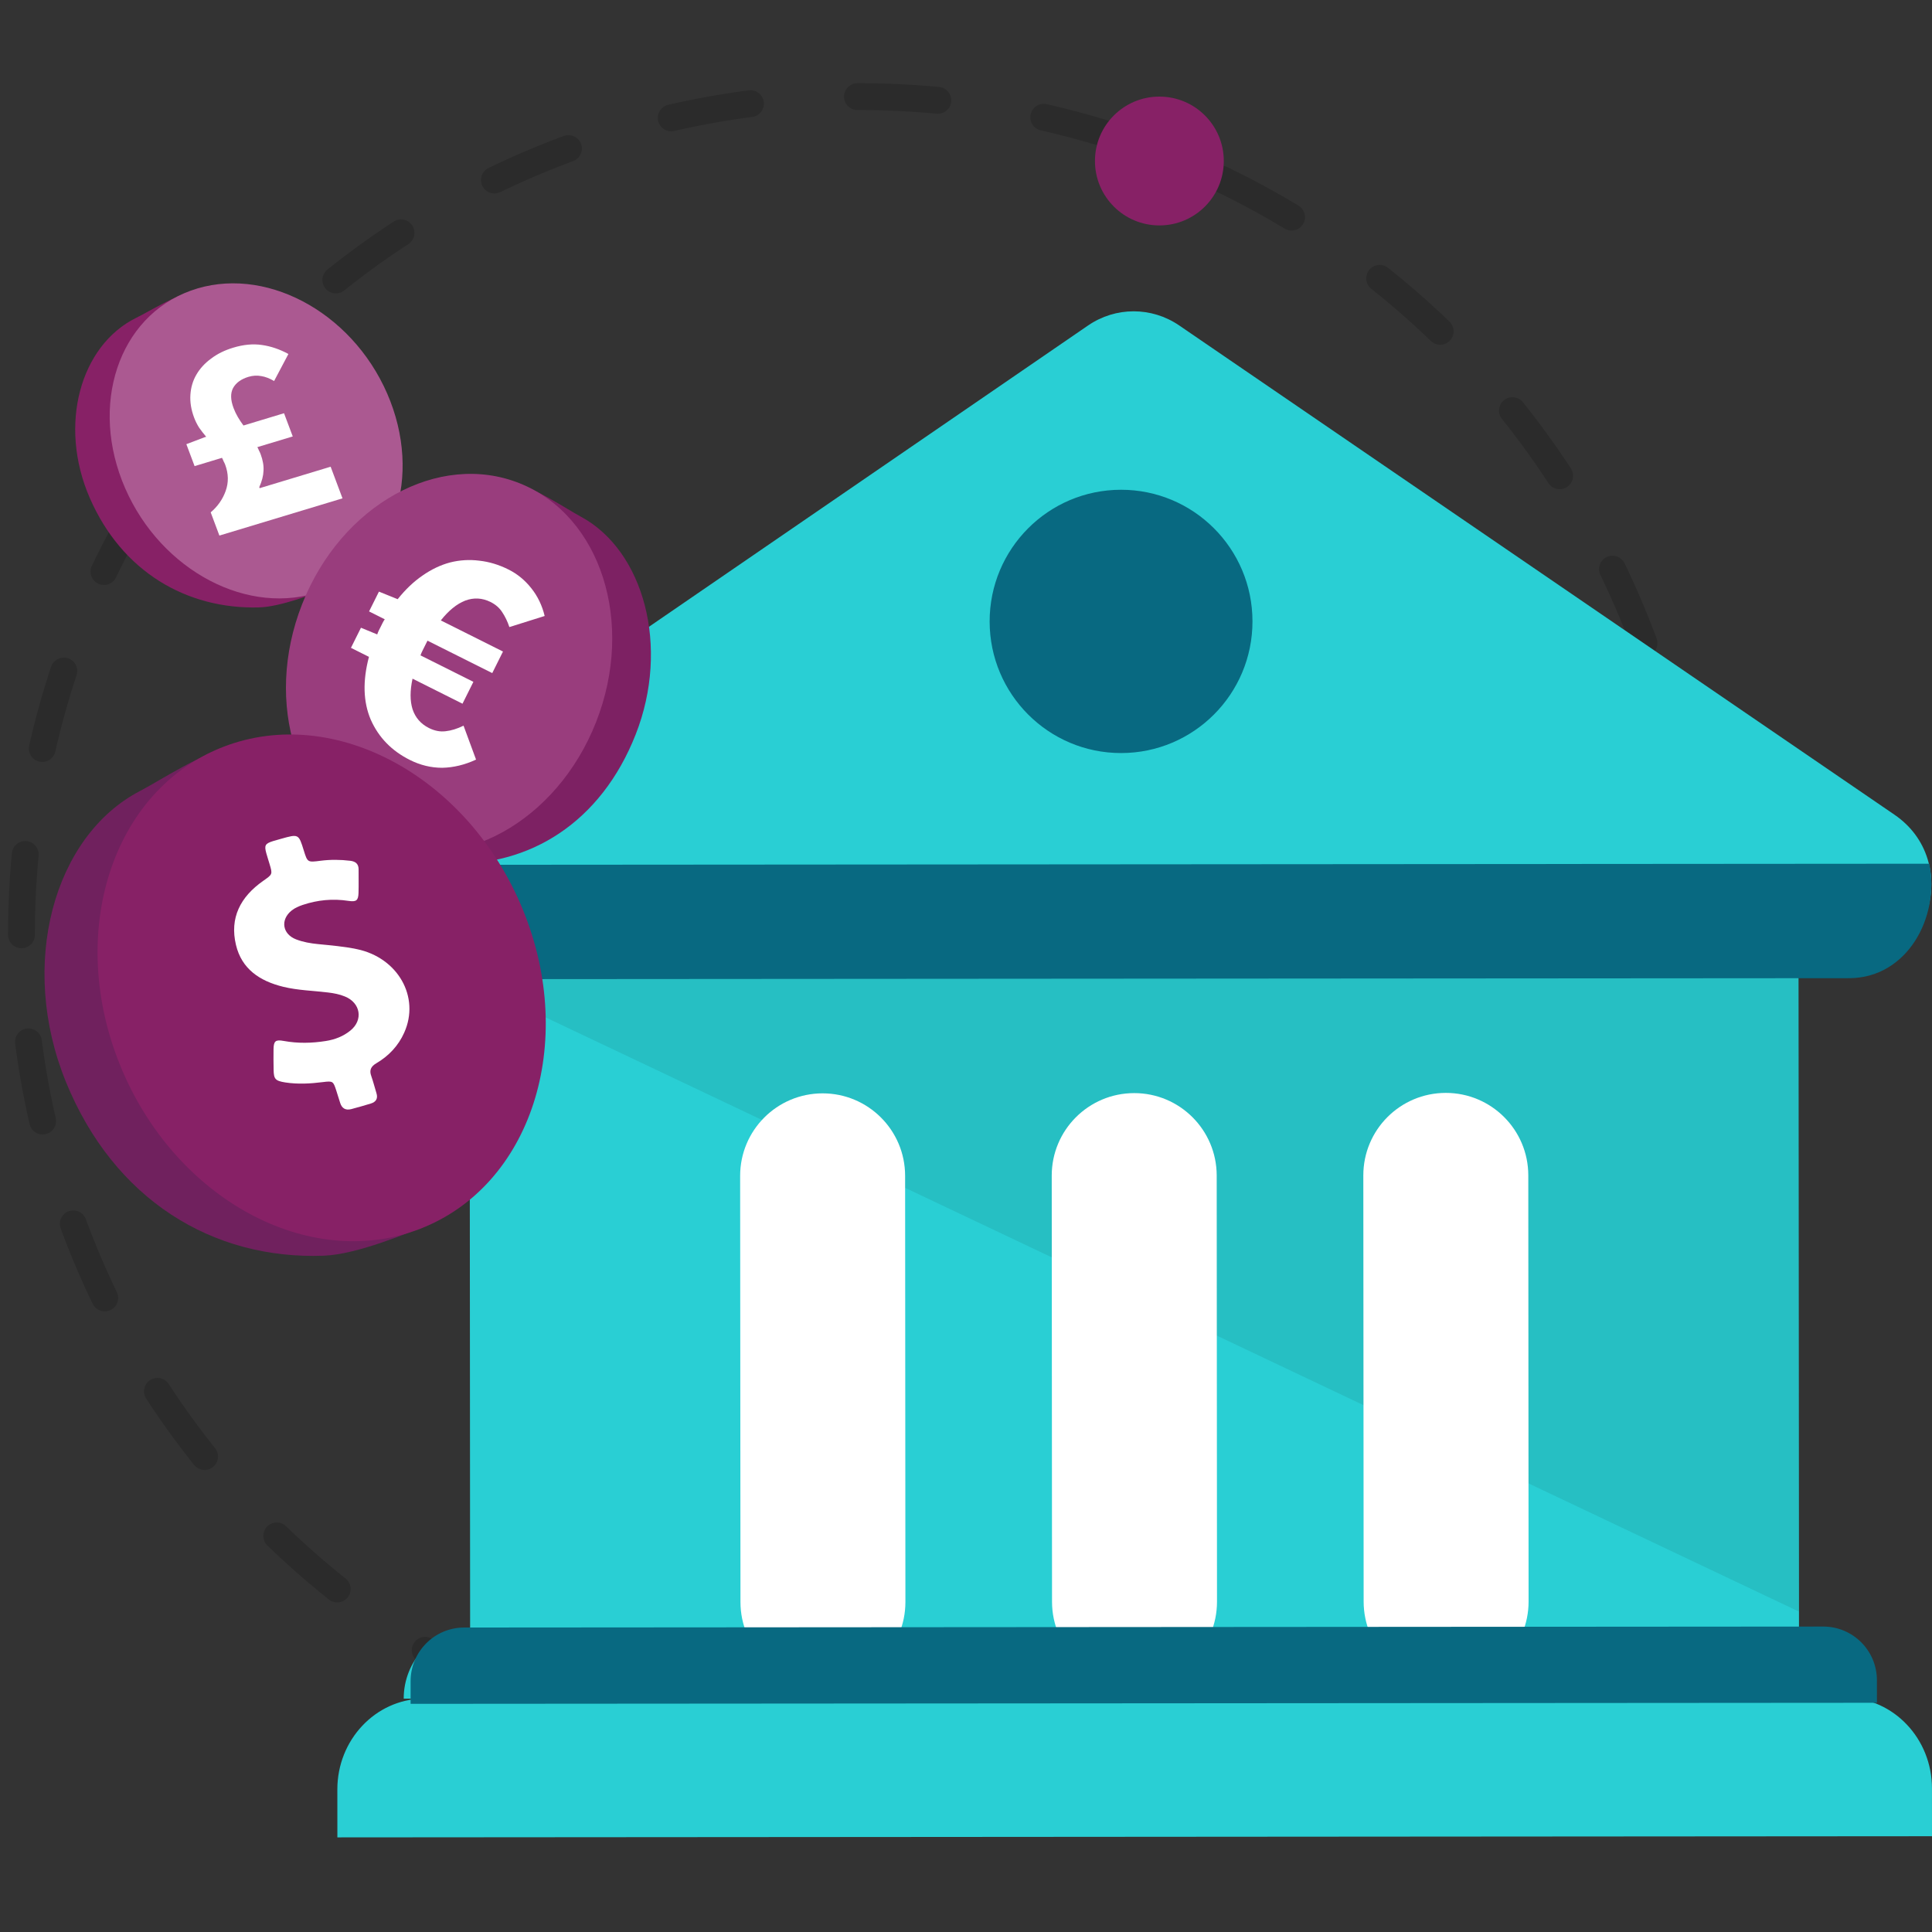<svg width="72" height="72" viewBox="0 0 72 72" fill="none" xmlns="http://www.w3.org/2000/svg">
<rect x="0" y="0" width="72" height="72" fill="#333333" stroke="none"/>
<ellipse cx="32.005" cy="34.805" rx="31.205" ry="31.205" stroke="black" stroke-opacity="0.16" stroke-linecap="round" stroke-linejoin="round" stroke-dasharray="3 4"/>
<path d="M43.946 12.129C42.916 11.425 41.575 11.426 40.547 12.131L13.916 30.404C11.395 32.133 12.588 36.172 15.619 36.17L17.503 36.168L17.52 60.718L67.043 60.682L67.025 36.133L68.908 36.132C71.939 36.129 73.126 32.089 70.603 30.363L43.946 12.129Z" fill="#29CFD4"/>
<path d="M17.52 60.718C16.153 60.718 15.044 61.877 15.045 63.304L15.753 63.303C13.989 63.337 12.571 64.84 12.572 66.688L12.573 68.474L72 68.431L71.999 66.645C71.997 64.797 70.576 63.297 68.813 63.265L69.52 63.265C69.519 61.838 68.41 60.681 67.043 60.682L17.52 60.718Z" fill="#29CFD4"/>
<path d="M67.036 60.057L67.019 36.456L17.332 36.492L67.036 60.057Z" fill="black" fill-opacity="0.08"/>
<path d="M12.623 32.231C12.223 34.221 13.451 36.494 15.619 36.492L68.908 36.454C71.076 36.453 72.301 34.178 71.899 32.188L12.623 32.231Z" fill="#086981"/>
<path d="M46.676 23.155C46.678 25.864 44.487 28.062 41.782 28.064C39.077 28.066 36.883 25.871 36.881 23.162C36.879 20.452 39.07 18.254 41.775 18.252C44.48 18.25 46.675 20.445 46.676 23.155Z" fill="#086981"/>
<path d="M50.807 43.805C50.806 42.107 52.181 40.73 53.879 40.729C55.576 40.728 56.953 42.103 56.955 43.801L56.966 59.683C56.967 61.38 55.592 62.758 53.895 62.759C52.197 62.76 50.82 61.385 50.819 59.687L50.807 43.805Z" fill="white"/>
<path d="M39.195 43.813C39.194 42.115 40.569 40.738 42.267 40.737C43.964 40.735 45.341 42.111 45.343 43.808L45.354 59.69C45.355 61.388 43.98 62.765 42.282 62.766C40.585 62.767 39.208 61.392 39.206 59.695L39.195 43.813Z" fill="white"/>
<path d="M27.583 43.822C27.582 42.124 28.957 40.747 30.655 40.746C32.352 40.745 33.73 42.12 33.731 43.817L33.742 59.7C33.743 61.397 32.368 62.774 30.671 62.776C28.973 62.777 27.596 61.401 27.595 59.704L27.583 43.822Z" fill="white"/>
<path d="M15.302 62.654C15.301 61.55 16.196 60.654 17.3 60.653L67.945 60.617C69.05 60.616 69.946 61.511 69.947 62.615L69.948 63.458L15.302 63.497L15.302 62.654Z" fill="#086981"/>
<path d="M5.075 11.845C2.999 12.868 2.157 15.831 3.348 18.563C4.539 21.296 6.949 22.711 9.656 22.636C10.475 22.613 11.734 22.108 12.165 21.952C13.394 20.613 12.506 18.07 11.446 15.638C10.3 13.008 10.076 10.51 7.402 10.779C6.501 11.006 5.639 11.567 5.075 11.845Z" fill="#872166"/>
<path d="M7.108 10.832C4.411 11.807 3.317 15.103 4.664 18.195C6.011 21.286 9.288 23.003 11.985 22.028C14.681 21.054 15.775 17.758 14.429 14.666C13.082 11.575 9.804 9.858 7.108 10.832Z" fill="#AB5991"/>
<path d="M8.176 19.959L7.852 19.094C8.111 18.875 8.296 18.611 8.408 18.302C8.524 17.984 8.518 17.654 8.39 17.312C8.373 17.268 8.354 17.228 8.333 17.192C8.317 17.148 8.297 17.104 8.273 17.062L7.252 17.371L6.945 16.553L7.622 16.296L7.684 16.277C7.588 16.165 7.5 16.051 7.418 15.934C7.344 15.816 7.283 15.693 7.235 15.566C7.123 15.268 7.077 14.983 7.096 14.709C7.114 14.435 7.188 14.187 7.317 13.965C7.451 13.734 7.634 13.534 7.866 13.365C8.096 13.189 8.371 13.053 8.691 12.957C9.073 12.841 9.428 12.808 9.757 12.856C10.093 12.903 10.423 13.015 10.748 13.192L10.215 14.2C10.05 14.101 9.89 14.04 9.737 14.016C9.581 13.986 9.422 13.995 9.258 14.044C8.986 14.127 8.795 14.265 8.686 14.461C8.584 14.654 8.59 14.902 8.704 15.207C8.747 15.321 8.8 15.432 8.863 15.54C8.926 15.648 8.996 15.753 9.073 15.857L10.585 15.4L10.91 16.265L9.591 16.663C9.615 16.706 9.635 16.749 9.652 16.793C9.673 16.829 9.693 16.873 9.712 16.923C9.797 17.151 9.833 17.359 9.82 17.547C9.814 17.732 9.761 17.935 9.662 18.155L9.676 18.193L12.322 17.393L12.764 18.572L8.176 19.959Z" fill="white"/>
<path d="M21.657 19.261C23.99 20.524 24.976 24.102 23.689 27.373C22.402 30.643 19.733 32.31 16.71 32.179C15.795 32.139 14.382 31.512 13.899 31.319C12.506 29.688 13.458 26.641 14.603 23.73C15.841 20.583 16.053 17.579 19.043 17.944C20.052 18.23 21.023 18.918 21.657 19.261Z" fill="#7D2163"/>
<path d="M19.372 18.013C22.397 19.226 23.669 23.209 22.214 26.91C20.759 30.61 17.126 32.626 14.101 31.413C11.076 30.2 9.803 26.217 11.259 22.516C12.714 18.816 16.347 16.799 19.372 18.013Z" fill="#993D7D"/>
<path d="M15.273 28.32C14.595 27.981 14.109 27.48 13.816 26.818C13.534 26.153 13.512 25.373 13.75 24.479L13.079 24.143L13.452 23.394L14.058 23.643C14.076 23.589 14.096 23.54 14.117 23.497C14.139 23.453 14.162 23.407 14.188 23.356C14.213 23.305 14.236 23.258 14.258 23.215C14.283 23.164 14.31 23.119 14.339 23.079L13.754 22.786L14.122 22.048L14.82 22.33C15.109 21.968 15.417 21.675 15.745 21.45C16.077 21.218 16.42 21.055 16.773 20.961C17.134 20.87 17.497 20.849 17.861 20.895C18.229 20.935 18.594 21.045 18.954 21.226C19.279 21.388 19.561 21.62 19.799 21.92C20.038 22.22 20.204 22.565 20.298 22.956L18.983 23.369C18.914 23.163 18.826 22.979 18.717 22.816C18.616 22.657 18.472 22.53 18.284 22.436C17.974 22.281 17.658 22.263 17.337 22.383C17.023 22.506 16.72 22.752 16.428 23.121L18.745 24.281L18.345 25.084L15.931 23.876L15.817 24.104C15.788 24.162 15.761 24.216 15.736 24.267C15.711 24.317 15.689 24.37 15.671 24.424L17.642 25.41L17.236 26.225L15.374 25.292C15.277 25.741 15.277 26.121 15.375 26.432C15.48 26.747 15.684 26.98 15.987 27.132C16.196 27.236 16.402 27.276 16.604 27.251C16.813 27.229 17.037 27.16 17.275 27.044L17.741 28.308C17.319 28.504 16.899 28.605 16.48 28.613C16.065 28.613 15.663 28.516 15.273 28.32Z" fill="white"/>
<path d="M5.198 29.489C2.002 31.163 0.672 35.943 2.459 40.325C4.247 44.707 7.921 46.953 12.071 46.796C13.327 46.749 15.263 45.919 15.924 45.663C17.826 43.491 16.5 39.409 14.91 35.509C13.19 31.292 12.88 27.274 8.778 27.743C7.395 28.12 6.066 29.034 5.198 29.489Z" fill="#70215E"/>
<path d="M8.324 27.832C4.18 29.435 2.461 34.756 4.484 39.717C6.507 44.677 11.507 47.4 15.651 45.797C19.795 44.194 21.514 38.873 19.491 33.912C17.468 28.951 12.468 26.229 8.324 27.832Z" fill="#872166"/>
<path d="M13.305 35.373C12.827 35.273 12.339 35.232 11.854 35.184C11.572 35.156 11.296 35.109 11.035 35.008C10.52 34.81 10.442 34.273 10.869 33.932C10.99 33.835 11.13 33.776 11.274 33.726C11.833 33.537 12.402 33.483 12.987 33.573C13.279 33.618 13.352 33.557 13.361 33.279C13.37 32.987 13.362 32.694 13.364 32.401C13.365 32.204 13.259 32.104 13.056 32.079C12.684 32.034 12.316 32.031 11.945 32.078C11.461 32.141 11.46 32.139 11.322 31.697C11.129 31.075 11.129 31.075 10.47 31.261C10.375 31.288 10.279 31.313 10.185 31.342C9.88 31.437 9.843 31.503 9.925 31.799C9.961 31.932 10.006 32.062 10.045 32.197C10.162 32.588 10.158 32.582 9.806 32.829C8.954 33.427 8.554 34.21 8.794 35.215C9.006 36.104 9.668 36.558 10.556 36.775C11.103 36.908 11.666 36.919 12.224 36.987C12.441 37.013 12.653 37.053 12.853 37.136C13.441 37.374 13.545 38.017 13.053 38.41C12.791 38.621 12.482 38.742 12.143 38.795C11.62 38.878 11.099 38.889 10.575 38.793C10.269 38.737 10.201 38.794 10.194 39.093C10.189 39.351 10.193 39.609 10.197 39.867C10.202 40.214 10.26 40.28 10.629 40.339C11.098 40.412 11.568 40.385 12.037 40.326C12.404 40.28 12.419 40.292 12.53 40.636C12.58 40.791 12.628 40.95 12.678 41.105C12.741 41.302 12.876 41.389 13.092 41.333C13.335 41.268 13.58 41.199 13.821 41.125C14.019 41.064 14.089 40.933 14.03 40.742C13.965 40.528 13.909 40.309 13.835 40.097C13.757 39.883 13.823 39.743 14.026 39.624C14.495 39.348 14.848 38.967 15.063 38.486C15.662 37.156 14.828 35.691 13.305 35.373Z" fill="white"/>
<path d="M43.207 8.401C44.533 8.401 45.607 7.326 45.607 6C45.607 4.675 44.533 3.6 43.207 3.6C41.881 3.6 40.806 4.675 40.806 6C40.806 7.326 41.881 8.401 43.207 8.401Z" fill="#872166"/>
</svg>
